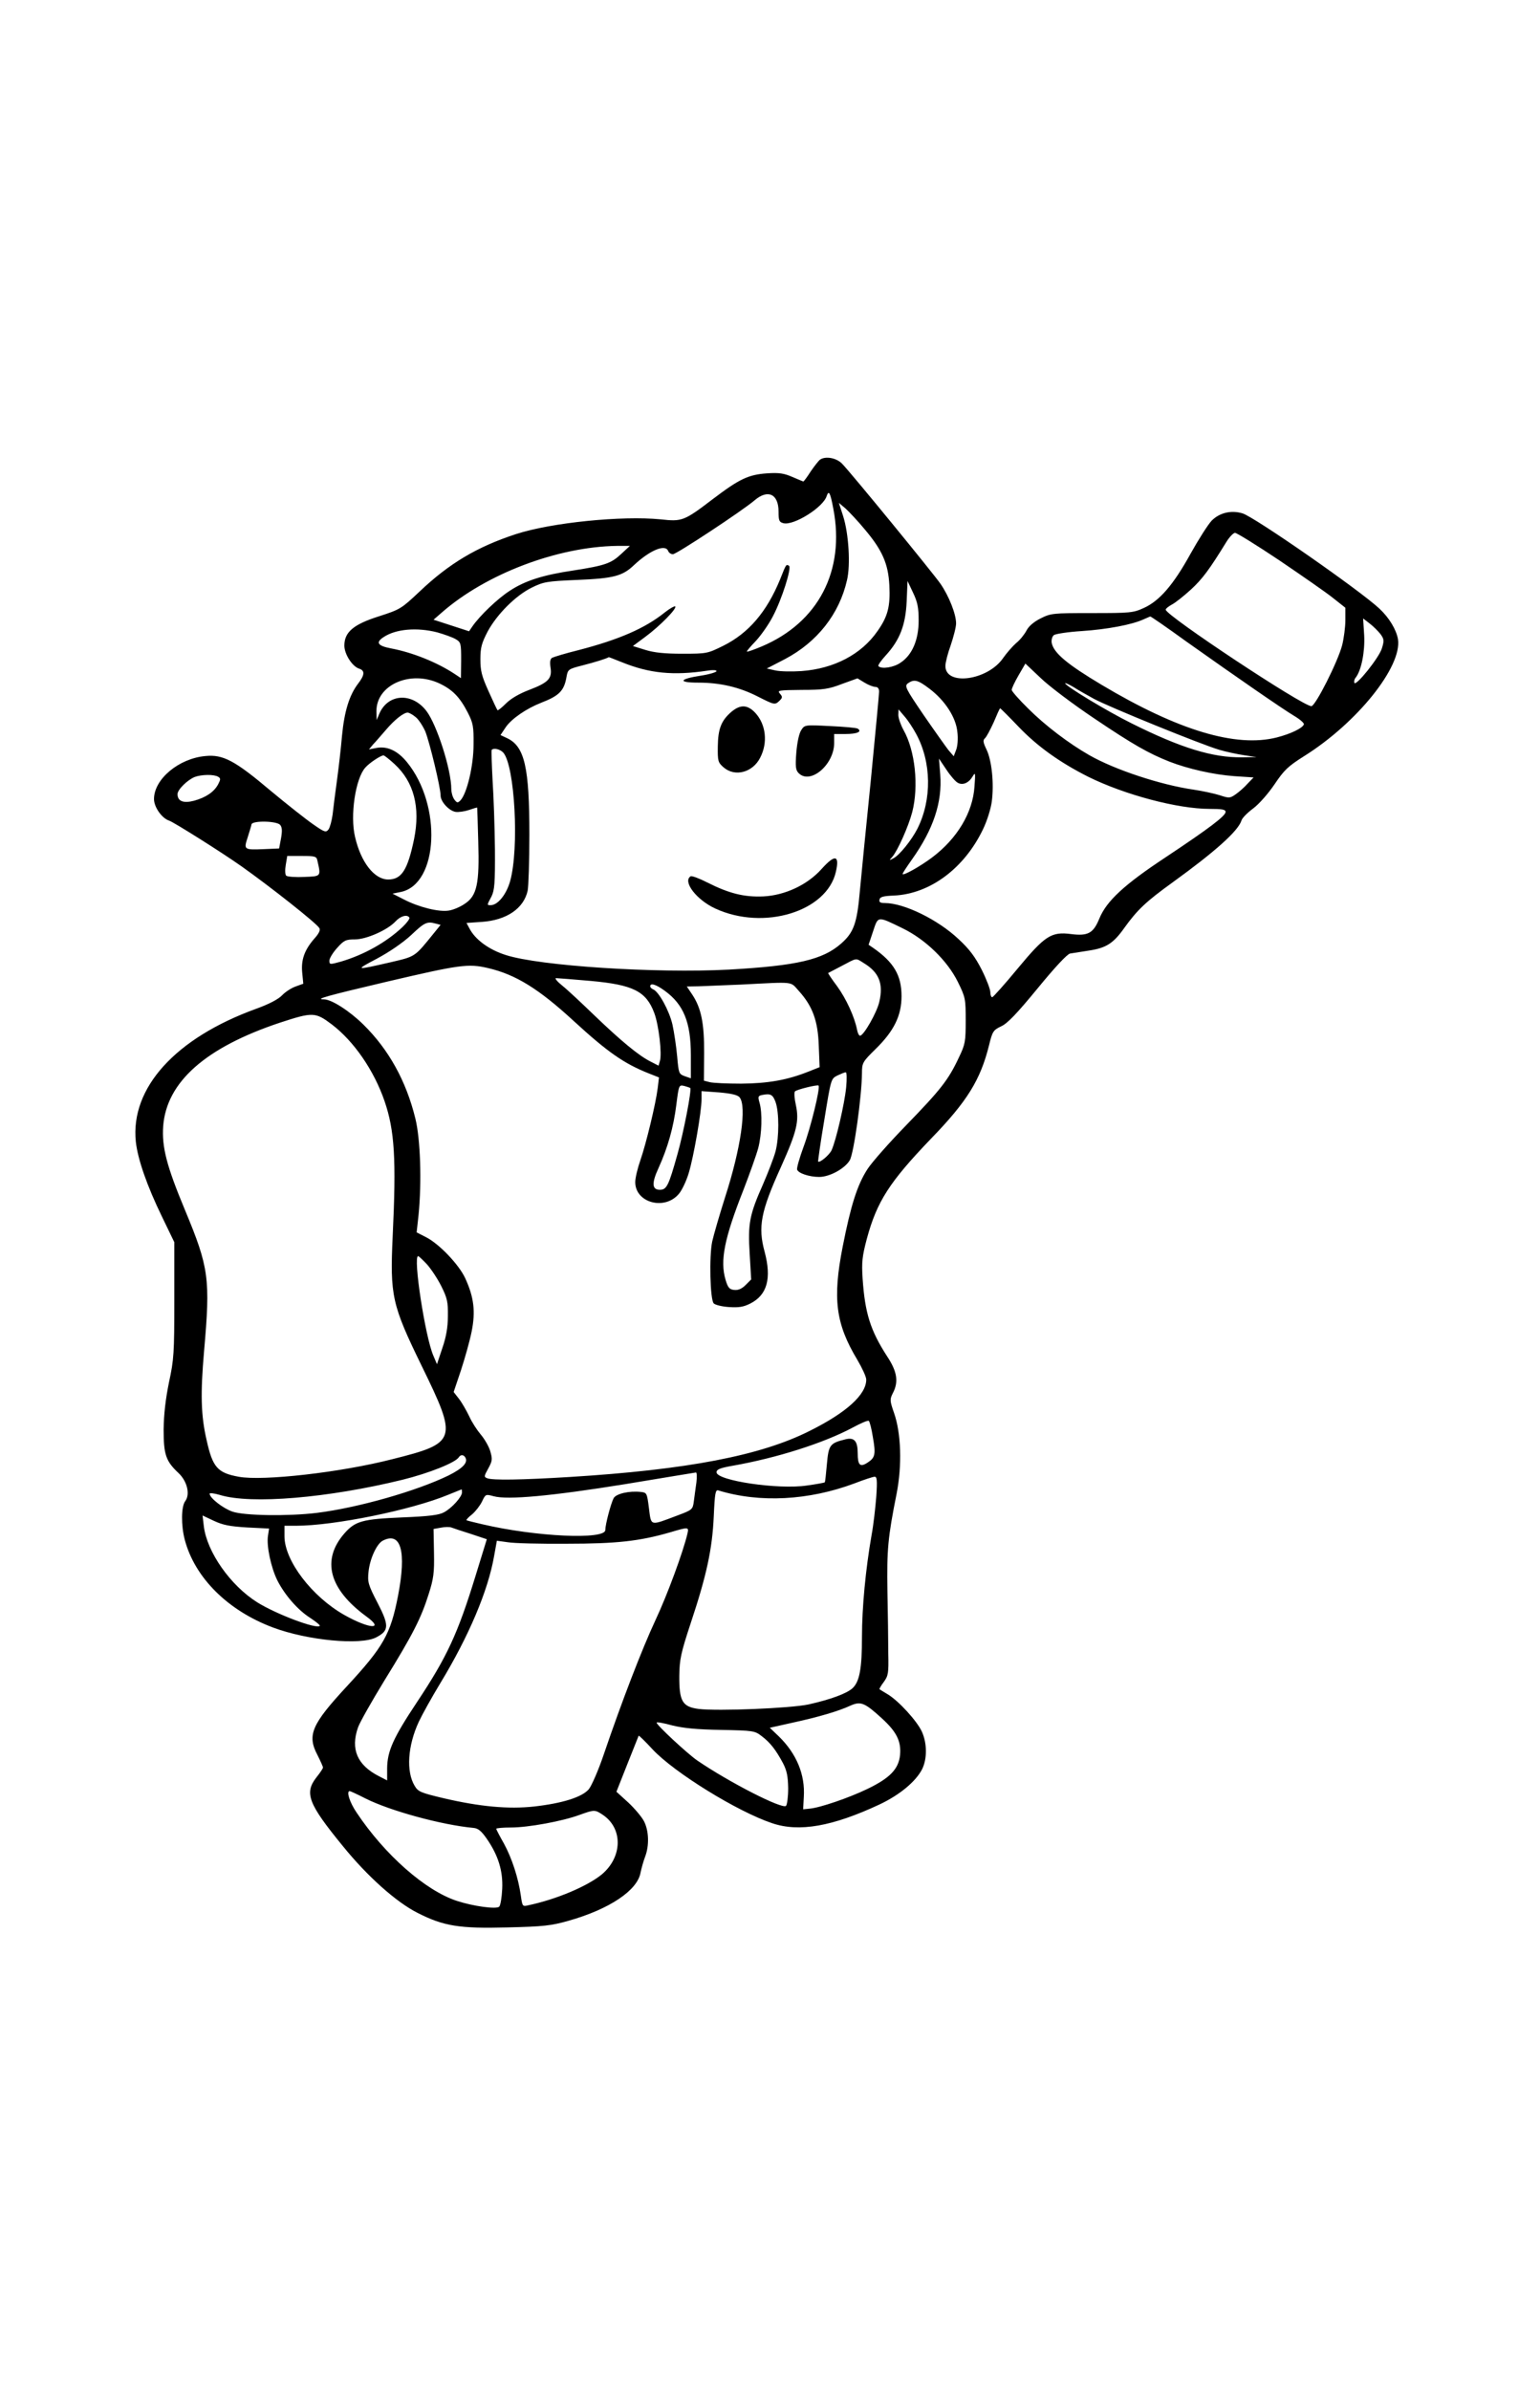 <?xml version="1.0" standalone="no"?>
<!DOCTYPE svg PUBLIC "-//W3C//DTD SVG 20010904//EN"
 "http://www.w3.org/TR/2001/REC-SVG-20010904/DTD/svg10.dtd">
<svg version="1.0" xmlns="http://www.w3.org/2000/svg"
 width="720pt" height="1117pt" viewBox="0 0 720 1117"
 preserveAspectRatio="xMidYMid meet">
<g transform="translate(0,1117) scale(0.1,-0.1)"
fill="#000000" stroke="none">
<path d="M3834 9022 c-6 -4 -25 -28 -43 -54 -17 -27 -33 -48 -35 -48 -2 0 -25
10 -51 21 -39 17 -62 21 -119 17 -87 -6 -129 -26 -253 -120 -135 -103 -144
-106 -244 -95 -181 18 -511 -15 -677 -69 -183 -60 -312 -137 -451 -269 -85
-80 -90 -83 -189 -115 -120 -38 -162 -74 -162 -137 0 -40 37 -98 70 -108 27
-9 25 -30 -6 -70 -41 -54 -64 -129 -75 -243 -5 -59 -16 -154 -24 -212 -8 -58
-17 -128 -20 -157 -4 -28 -12 -59 -19 -69 -12 -15 -18 -14 -72 24 -32 22 -122
93 -199 157 -167 141 -222 170 -304 162 -125 -11 -241 -108 -241 -201 0 -38
37 -90 71 -101 23 -8 244 -147 339 -214 134 -95 351 -266 363 -288 6 -9 -2
-26 -24 -50 -46 -53 -62 -99 -56 -159 l5 -51 -36 -13 c-20 -7 -49 -26 -63 -41
-17 -18 -60 -41 -121 -63 -378 -137 -589 -370 -563 -621 9 -83 53 -208 122
-350 l58 -120 0 -270 c0 -248 -2 -279 -25 -385 -16 -79 -24 -148 -25 -220 0
-117 10 -148 70 -204 40 -38 55 -99 31 -131 -19 -25 -20 -113 -2 -181 47 -177
201 -330 411 -409 162 -61 413 -85 485 -46 59 31 60 55 5 161 -44 85 -47 97
-42 145 6 60 38 130 66 145 86 45 112 -50 72 -257 -35 -180 -68 -238 -239
-423 -165 -178 -187 -228 -138 -321 14 -28 26 -54 26 -59 0 -4 -13 -24 -30
-45 -58 -74 -40 -123 123 -322 115 -142 250 -262 349 -312 122 -62 195 -74
421 -68 168 4 204 8 285 31 191 54 323 142 337 226 4 19 13 52 21 73 20 52 18
121 -5 166 -11 21 -44 60 -74 88 l-55 50 51 129 c28 71 52 131 53 133 2 1 31
-27 65 -64 102 -109 397 -291 559 -345 126 -43 283 -15 503 88 93 44 168 106
198 164 24 48 24 121 -1 176 -23 50 -108 143 -159 174 -20 12 -38 23 -39 24
-2 1 7 17 20 34 21 29 23 41 21 133 0 56 -2 188 -4 292 -3 193 2 250 43 455
26 133 21 283 -12 377 -20 57 -20 64 -6 92 28 53 21 101 -26 172 -79 122 -104
203 -115 364 -5 77 -2 104 20 187 47 173 105 264 300 467 169 174 231 275 271
436 16 66 20 71 57 89 29 13 73 59 170 177 82 100 138 160 152 163 12 2 52 8
89 14 79 12 113 33 164 105 61 85 102 124 227 214 199 144 305 239 321 288 3
12 28 37 55 57 28 21 70 69 100 113 45 67 63 84 139 132 247 155 458 418 438
546 -8 45 -41 100 -87 143 -92 86 -585 429 -640 445 -53 16 -107 3 -144 -34
-17 -18 -61 -87 -99 -155 -80 -145 -145 -220 -218 -253 -50 -23 -64 -24 -243
-24 -184 0 -192 -1 -240 -25 -32 -16 -56 -37 -66 -57 -9 -17 -30 -44 -48 -58
-17 -15 -45 -47 -61 -70 -72 -105 -270 -132 -270 -37 0 15 11 59 25 97 13 39
25 84 25 102 0 43 -33 127 -73 185 -34 49 -413 512 -459 560 -26 28 -78 38
-104 20z m62 -229 c56 -290 -70 -532 -335 -644 -36 -15 -67 -26 -69 -24 -2 2
17 24 42 50 24 26 60 77 79 114 43 81 89 228 76 237 -14 8 -13 9 -42 -64 -62
-151 -147 -251 -266 -310 -73 -36 -77 -37 -190 -37 -83 0 -132 5 -174 18 l-58
18 58 43 c69 51 149 133 140 142 -3 3 -25 -9 -49 -28 -92 -74 -214 -127 -403
-176 -61 -15 -116 -32 -124 -36 -9 -6 -11 -20 -7 -46 8 -51 -11 -70 -100 -104
-45 -17 -85 -40 -108 -63 -20 -20 -38 -34 -40 -32 -2 2 -21 42 -42 89 -32 71
-38 95 -38 150 0 54 6 75 34 129 44 81 131 168 206 205 55 27 70 30 214 36
169 7 211 18 265 70 74 69 146 99 159 65 3 -8 13 -15 22 -15 17 0 326 204 382
252 62 53 112 30 112 -53 0 -42 3 -49 23 -54 48 -12 186 74 202 127 10 29 17
16 31 -59z m148 -98 c81 -96 109 -160 114 -260 5 -99 -7 -146 -56 -215 -75
-108 -203 -175 -355 -186 -45 -3 -100 -2 -122 3 l-40 9 85 44 c150 79 254 210
290 369 17 71 8 217 -18 299 l-20 62 32 -27 c17 -16 58 -59 90 -98z m1938
-144 c106 -72 219 -150 251 -176 l57 -45 0 -58 c0 -32 -7 -85 -15 -117 -20
-77 -125 -285 -144 -285 -41 0 -681 424 -681 451 0 5 13 15 29 24 16 8 56 40
89 70 54 50 86 93 166 223 14 23 33 42 40 42 8 0 102 -58 208 -129z m-3078 30
c-47 -44 -76 -54 -224 -77 -142 -21 -226 -48 -297 -95 -56 -36 -140 -116 -175
-167 l-15 -22 -83 27 -83 27 39 34 c206 180 540 307 819 311 l60 0 -41 -38z
m1391 -311 c0 -90 -30 -161 -85 -197 -31 -22 -89 -31 -103 -16 -4 3 12 26 34
50 66 72 93 142 98 253 l4 95 26 -55 c21 -44 26 -70 26 -130z m1253 -99 c237
-168 444 -311 502 -346 27 -16 48 -34 46 -40 -5 -17 -60 -44 -126 -61 -191
-49 -463 33 -820 246 -161 96 -224 149 -233 196 -2 14 2 29 10 36 8 6 67 15
131 19 120 8 234 30 287 54 17 7 31 14 33 14 2 1 79 -52 170 -118z m906 36
c17 -23 18 -31 7 -66 -12 -43 -123 -181 -129 -162 -2 7 0 17 6 24 27 34 44
122 40 198 l-5 79 31 -24 c17 -13 39 -35 50 -49z m-4410 8 c32 -9 71 -23 85
-31 26 -15 27 -19 27 -99 l-1 -84 -30 20 c-82 54 -196 100 -297 119 -63 12
-73 28 -34 53 57 38 156 46 250 22z m862 -139 c130 -53 242 -64 402 -40 23 4
42 3 42 -2 0 -5 -32 -15 -71 -21 -105 -16 -112 -33 -14 -33 102 0 192 -21 278
-65 79 -40 80 -40 102 -19 14 14 14 18 1 33 -13 15 -5 16 102 17 101 0 127 4
189 28 l72 26 33 -20 c18 -11 41 -20 51 -20 11 0 17 -8 17 -22 0 -13 -18 -201
-39 -418 -22 -217 -45 -449 -51 -515 -13 -150 -29 -193 -87 -244 -86 -76 -207
-104 -525 -122 -342 -18 -885 17 -1043 68 -79 25 -143 72 -170 124 l-14 26 72
5 c116 8 196 63 214 146 4 20 8 138 8 262 0 313 -22 411 -103 450 l-32 15 24
36 c27 40 97 88 166 115 86 33 108 57 119 123 6 33 9 35 76 52 55 14 113 32
121 38 0 1 27 -10 60 -23z m2211 -264 c181 -122 254 -163 350 -201 87 -34 207
-61 303 -68 l91 -6 -28 -29 c-15 -17 -40 -39 -56 -50 -26 -18 -30 -19 -75 -4
-26 8 -81 20 -122 26 -153 22 -368 93 -487 161 -95 54 -207 139 -285 217 -43
42 -78 82 -78 88 0 7 14 37 32 68 l32 55 71 -67 c39 -38 152 -123 252 -190z
m-3062 164 c61 -29 95 -64 132 -136 25 -49 28 -65 27 -150 0 -99 -31 -228 -61
-260 -13 -13 -16 -13 -29 4 -8 11 -14 33 -14 48 0 91 -67 300 -116 365 -67 88
-179 82 -220 -11 l-13 -31 -1 41 c-1 124 159 194 295 130z m2290 -24 c73 -55
125 -135 131 -203 4 -30 1 -67 -6 -84 l-11 -29 -25 29 c-13 17 -65 90 -116
164 -85 125 -90 135 -73 148 29 20 46 16 100 -25z m770 -48 c68 -37 503 -214
586 -238 30 -9 82 -20 114 -25 l60 -9 -68 -1 c-137 -2 -287 44 -517 159 -115
57 -310 175 -310 187 0 3 17 -5 38 -17 20 -13 64 -38 97 -56z m-353 -130 c88
-92 193 -167 326 -234 170 -84 418 -150 567 -150 59 0 75 -3 75 -14 0 -19 -77
-77 -280 -212 -194 -128 -276 -204 -310 -286 -28 -69 -53 -83 -132 -73 -93 12
-122 -7 -250 -161 -61 -74 -115 -134 -119 -134 -5 0 -9 11 -9 24 0 13 -18 60
-40 104 -30 59 -57 96 -108 143 -96 91 -255 169 -345 169 -21 0 -28 4 -25 16
2 13 18 17 68 19 169 8 329 128 416 310 19 39 37 97 41 130 11 82 0 192 -25
243 -16 33 -17 43 -7 52 7 6 25 40 41 75 15 36 28 65 30 65 2 0 41 -39 86 -86z
m-479 -33 c72 -132 75 -307 6 -444 -27 -53 -84 -124 -112 -138 -21 -11 -21
-11 -5 7 25 29 75 141 93 209 31 121 14 287 -41 384 -13 24 -24 55 -24 70 l1
26 28 -33 c16 -18 40 -55 54 -81z m-2341 79 c14 -10 34 -41 46 -67 20 -49 72
-263 72 -301 0 -28 39 -71 70 -76 14 -2 42 2 63 9 20 7 37 12 38 11 0 0 3 -72
5 -159 6 -197 -6 -254 -64 -291 -20 -14 -53 -28 -73 -31 -45 -8 -140 15 -211
52 l-53 27 40 8 c175 38 192 405 28 606 -44 54 -92 76 -142 67 l-36 -7 20 24
c12 12 38 43 60 68 40 47 82 80 101 80 6 0 23 -9 36 -20z m411 -167 c54 -62
75 -447 32 -601 -18 -63 -58 -112 -91 -112 -18 0 -18 0 4 41 14 29 17 61 16
219 -1 102 -6 247 -11 323 -4 76 -6 140 -4 143 10 10 39 3 54 -13z m-508 -54
c90 -83 121 -201 91 -350 -30 -144 -58 -189 -121 -189 -65 0 -128 81 -155 199
-24 100 2 273 48 324 18 21 72 57 85 57 4 0 27 -18 52 -41z m2633 -87 c23 -13
51 -1 69 29 13 22 14 19 9 -47 -8 -121 -80 -242 -198 -331 -56 -42 -138 -88
-138 -77 0 4 20 34 44 68 100 141 142 267 132 396 l-6 75 35 -52 c19 -29 43
-56 53 -61z m-3458 28 c12 -7 12 -12 0 -35 -19 -36 -58 -62 -113 -77 -50 -13
-77 -2 -77 31 0 21 46 66 80 80 32 12 91 13 110 1z m290 -225 c9 -11 10 -28 4
-62 l-9 -48 -69 -3 c-96 -4 -97 -3 -78 55 8 26 17 54 18 61 5 18 118 16 134
-3z m174 -167 c17 -75 18 -73 -63 -76 -41 -2 -78 1 -83 6 -5 5 -6 27 -2 50 l7
42 68 0 c63 0 69 -2 73 -22z m430 -266 c3 -5 -12 -25 -32 -44 -75 -71 -180
-130 -289 -162 -51 -14 -53 -14 -53 5 0 10 16 37 36 59 32 36 41 40 83 40 54
0 153 44 190 84 24 26 55 34 65 18z m2306 -50 c107 -52 209 -151 258 -250 36
-73 37 -80 37 -181 0 -98 -2 -111 -32 -173 -49 -105 -86 -151 -244 -314 -81
-83 -163 -176 -183 -207 -48 -74 -78 -169 -116 -362 -48 -244 -33 -361 68
-529 23 -39 42 -80 42 -93 0 -70 -92 -154 -265 -240 -228 -115 -571 -181
-1120 -215 -229 -14 -362 -16 -387 -6 -16 6 -15 10 5 46 19 35 20 43 9 81 -7
23 -27 57 -44 77 -17 20 -42 58 -54 85 -13 27 -34 64 -48 82 l-25 32 34 101
c18 55 41 136 50 181 19 94 11 161 -30 250 -29 63 -122 161 -184 192 l-43 22
9 82 c15 153 9 353 -15 450 -43 176 -125 323 -243 439 -65 64 -149 118 -185
118 -45 0 17 17 293 82 342 80 382 86 475 64 129 -30 237 -97 399 -246 159
-146 236 -200 352 -246 l48 -19 -6 -50 c-9 -73 -54 -259 -81 -337 -13 -37 -24
-83 -24 -102 0 -97 138 -134 204 -55 14 16 35 60 46 97 23 75 60 287 60 345
l0 38 83 -6 c57 -5 86 -12 95 -23 34 -43 6 -238 -68 -467 -26 -82 -53 -175
-60 -206 -15 -69 -10 -273 7 -290 7 -7 39 -15 71 -17 46 -3 68 0 101 17 78 40
99 117 66 241 -32 117 -18 189 76 396 75 167 86 215 70 290 -7 31 -9 60 -4 64
10 9 104 32 110 27 9 -10 -37 -198 -70 -286 -19 -52 -33 -100 -30 -107 6 -17
57 -34 103 -34 49 0 120 39 143 78 19 32 56 298 57 407 0 48 3 53 63 112 87
85 122 157 122 248 0 97 -36 158 -132 225 l-22 15 21 63 c24 72 19 72 138 14z
m-2183 22 l23 -6 -30 -37 c-93 -115 -86 -110 -205 -138 -166 -38 -167 -38 -63
17 58 31 121 74 160 110 63 60 75 65 115 54z m2002 -185 c71 -43 92 -96 72
-181 -11 -49 -73 -158 -90 -158 -5 0 -11 12 -14 28 -12 61 -51 145 -93 203
-25 33 -44 62 -42 62 2 1 30 16 63 33 74 39 64 38 104 13z m-1277 -83 c198
-18 259 -48 297 -150 21 -56 37 -192 26 -225 l-6 -21 -39 20 c-55 28 -138 97
-260 214 -58 56 -125 119 -150 139 -25 20 -38 36 -30 36 8 0 81 -6 162 -13z
m973 -47 c64 -71 89 -139 93 -255 l4 -101 -53 -21 c-98 -39 -188 -55 -314 -56
-66 0 -132 3 -147 7 l-27 7 1 128 c1 141 -14 212 -56 275 l-25 37 57 1 c31 1
120 5 197 8 255 13 228 16 270 -30z m-627 1 c88 -64 122 -147 122 -301 l0
-108 -29 10 c-27 10 -28 13 -35 92 -4 45 -14 112 -22 149 -15 65 -64 155 -91
165 -7 3 -13 9 -13 14 0 17 27 9 68 -21z m-1557 -157 c104 -79 198 -216 247
-359 47 -137 55 -271 38 -629 -13 -281 -4 -322 136 -609 169 -346 165 -359
-138 -435 -242 -62 -605 -103 -718 -82 -99 18 -122 44 -150 171 -27 116 -29
219 -12 415 30 340 23 391 -89 660 -86 206 -109 295 -102 393 16 206 198 367
546 483 153 50 165 50 242 -8z m2405 -295 c-7 -73 -47 -247 -68 -293 -10 -22
-56 -61 -63 -53 -1 2 11 89 29 195 31 191 31 192 61 207 17 8 34 15 39 15 5 1
6 -30 2 -71z m-729 -2 c8 -7 -31 -209 -60 -311 -41 -146 -50 -165 -82 -165
-37 0 -39 31 -6 102 43 95 70 190 83 295 12 94 12 94 38 88 14 -4 26 -8 27 -9z
m399 -66 c17 -48 17 -164 0 -230 -8 -30 -35 -100 -59 -155 -63 -142 -71 -183
-62 -325 l7 -119 -26 -26 c-18 -18 -35 -25 -53 -23 -23 2 -30 11 -41 48 -26
89 -6 192 84 420 29 75 60 162 69 195 17 66 20 164 6 212 -8 28 -7 32 12 36
40 8 50 2 63 -33z m-1631 -757 c19 -21 50 -67 68 -103 28 -56 32 -74 31 -140
0 -52 -8 -98 -26 -150 l-25 -75 -17 40 c-38 87 -96 465 -71 465 3 0 21 -17 40
-37z m2086 -809 c14 -80 11 -96 -25 -119 -35 -23 -46 -12 -46 44 0 57 -16 75
-57 65 -73 -18 -79 -26 -87 -116 -4 -45 -8 -84 -10 -85 -2 -2 -40 -9 -84 -15
-133 -20 -422 23 -422 62 0 13 16 20 73 30 211 37 429 107 562 178 39 21 73
36 77 32 4 -3 13 -37 19 -76z m-1906 -94 c15 -24 -10 -51 -78 -85 -150 -73
-423 -151 -617 -175 -132 -16 -338 -13 -393 6 -44 15 -107 64 -107 84 0 4 21
2 48 -6 146 -45 507 -14 854 71 125 31 247 80 263 105 8 13 22 13 30 0z m1081
-117 c-4 -27 -9 -66 -12 -88 -5 -39 -7 -41 -77 -67 -130 -49 -122 -51 -133 34
-9 71 -10 73 -38 76 -54 6 -115 -8 -127 -29 -13 -25 -39 -123 -39 -149 0 -46
-323 -32 -575 27 -38 9 -72 17 -74 19 -2 2 10 15 27 28 16 14 37 41 46 60 16
34 17 34 54 24 65 -18 271 1 612 56 179 30 329 54 334 55 4 0 5 -20 2 -46z
m841 -65 c-4 -51 -13 -133 -22 -181 -28 -160 -45 -340 -45 -475 0 -149 -11
-210 -44 -241 -27 -25 -103 -53 -206 -76 -85 -18 -422 -32 -514 -21 -76 10
-91 36 -90 156 1 74 7 105 53 244 75 225 101 347 108 499 5 111 8 127 22 122
193 -59 422 -47 636 33 44 17 86 31 94 31 11 1 13 -16 8 -91z m-1937 18 c0
-21 -48 -74 -84 -93 -23 -13 -71 -19 -196 -24 -186 -8 -219 -17 -270 -75 -108
-124 -72 -260 103 -388 87 -63 14 -59 -103 7 -152 86 -280 254 -280 368 l0 49
54 0 c179 0 541 74 712 145 32 13 60 24 62 25 1 0 2 -6 2 -14z m-1004 -164
l102 -5 -5 -33 c-8 -47 14 -149 43 -208 34 -68 96 -140 155 -177 27 -18 47
-34 44 -37 -16 -16 -204 55 -292 110 -126 79 -235 235 -250 355 l-6 51 53 -25
c43 -20 74 -26 156 -31z m1045 -30 l75 -25 -53 -172 c-83 -270 -133 -378 -274
-590 -111 -167 -138 -228 -139 -308 l0 -57 -37 19 c-103 52 -135 127 -99 229
8 23 64 122 124 220 133 215 171 291 206 402 23 72 27 100 25 195 l-2 110 34
6 c19 4 41 4 49 1 8 -3 49 -17 91 -30z m1013 1 c-20 -85 -94 -286 -149 -403
-64 -137 -159 -384 -242 -628 -25 -74 -57 -147 -70 -163 -31 -37 -123 -66
-256 -81 -120 -13 -253 -1 -424 39 -105 25 -118 30 -134 57 -41 67 -33 188 19
300 16 34 61 115 101 181 133 219 223 432 251 593 l13 72 51 -7 c28 -5 152 -8
276 -7 233 0 340 12 482 53 88 26 89 26 82 -6z m909 -863 c69 -63 91 -107 85
-172 -7 -65 -47 -107 -153 -158 -87 -42 -222 -88 -270 -92 l-30 -3 3 57 c7
105 -34 203 -117 284 l-42 40 103 23 c125 27 219 55 273 80 49 22 67 15 148
-59z m-752 -54 c151 -3 158 -4 190 -29 40 -30 67 -65 100 -127 18 -35 23 -61
24 -117 0 -40 -5 -76 -10 -82 -17 -17 -264 109 -415 212 -46 32 -190 165 -190
177 0 4 33 -2 73 -13 53 -13 114 -19 228 -21z m-1663 -320 c115 -58 356 -124
506 -138 22 -2 37 -15 62 -51 54 -78 76 -151 72 -234 -2 -40 -8 -77 -14 -83
-13 -13 -122 2 -198 27 -147 48 -337 215 -469 413 -32 47 -49 100 -32 100 3 0
36 -15 73 -34z m1112 -78 c93 -64 90 -196 -6 -277 -67 -55 -212 -117 -346
-145 -25 -6 -26 -4 -33 46 -12 84 -42 175 -79 243 -20 35 -36 66 -36 69 0 3
31 6 70 6 79 0 239 29 320 59 70 25 71 25 110 -1z"/>
<path d="M3420 7844 c-48 -41 -63 -80 -64 -162 -1 -69 1 -75 27 -98 53 -46
136 -24 171 45 37 71 27 156 -23 210 -36 38 -69 40 -111 5z"/>
<path d="M3746 7758 c-10 -15 -19 -57 -23 -105 -5 -66 -3 -82 11 -96 55 -55
166 40 166 141 l0 42 54 0 c53 0 78 11 56 25 -6 4 -64 9 -129 12 -118 6 -119
6 -135 -19z"/>
<path d="M3841 7109 c-66 -74 -171 -123 -272 -128 -90 -4 -161 14 -262 65 -37
19 -72 32 -78 29 -39 -24 28 -111 116 -151 226 -104 521 -14 563 172 18 79 -4
83 -67 13z"/>
</g>
</svg>
